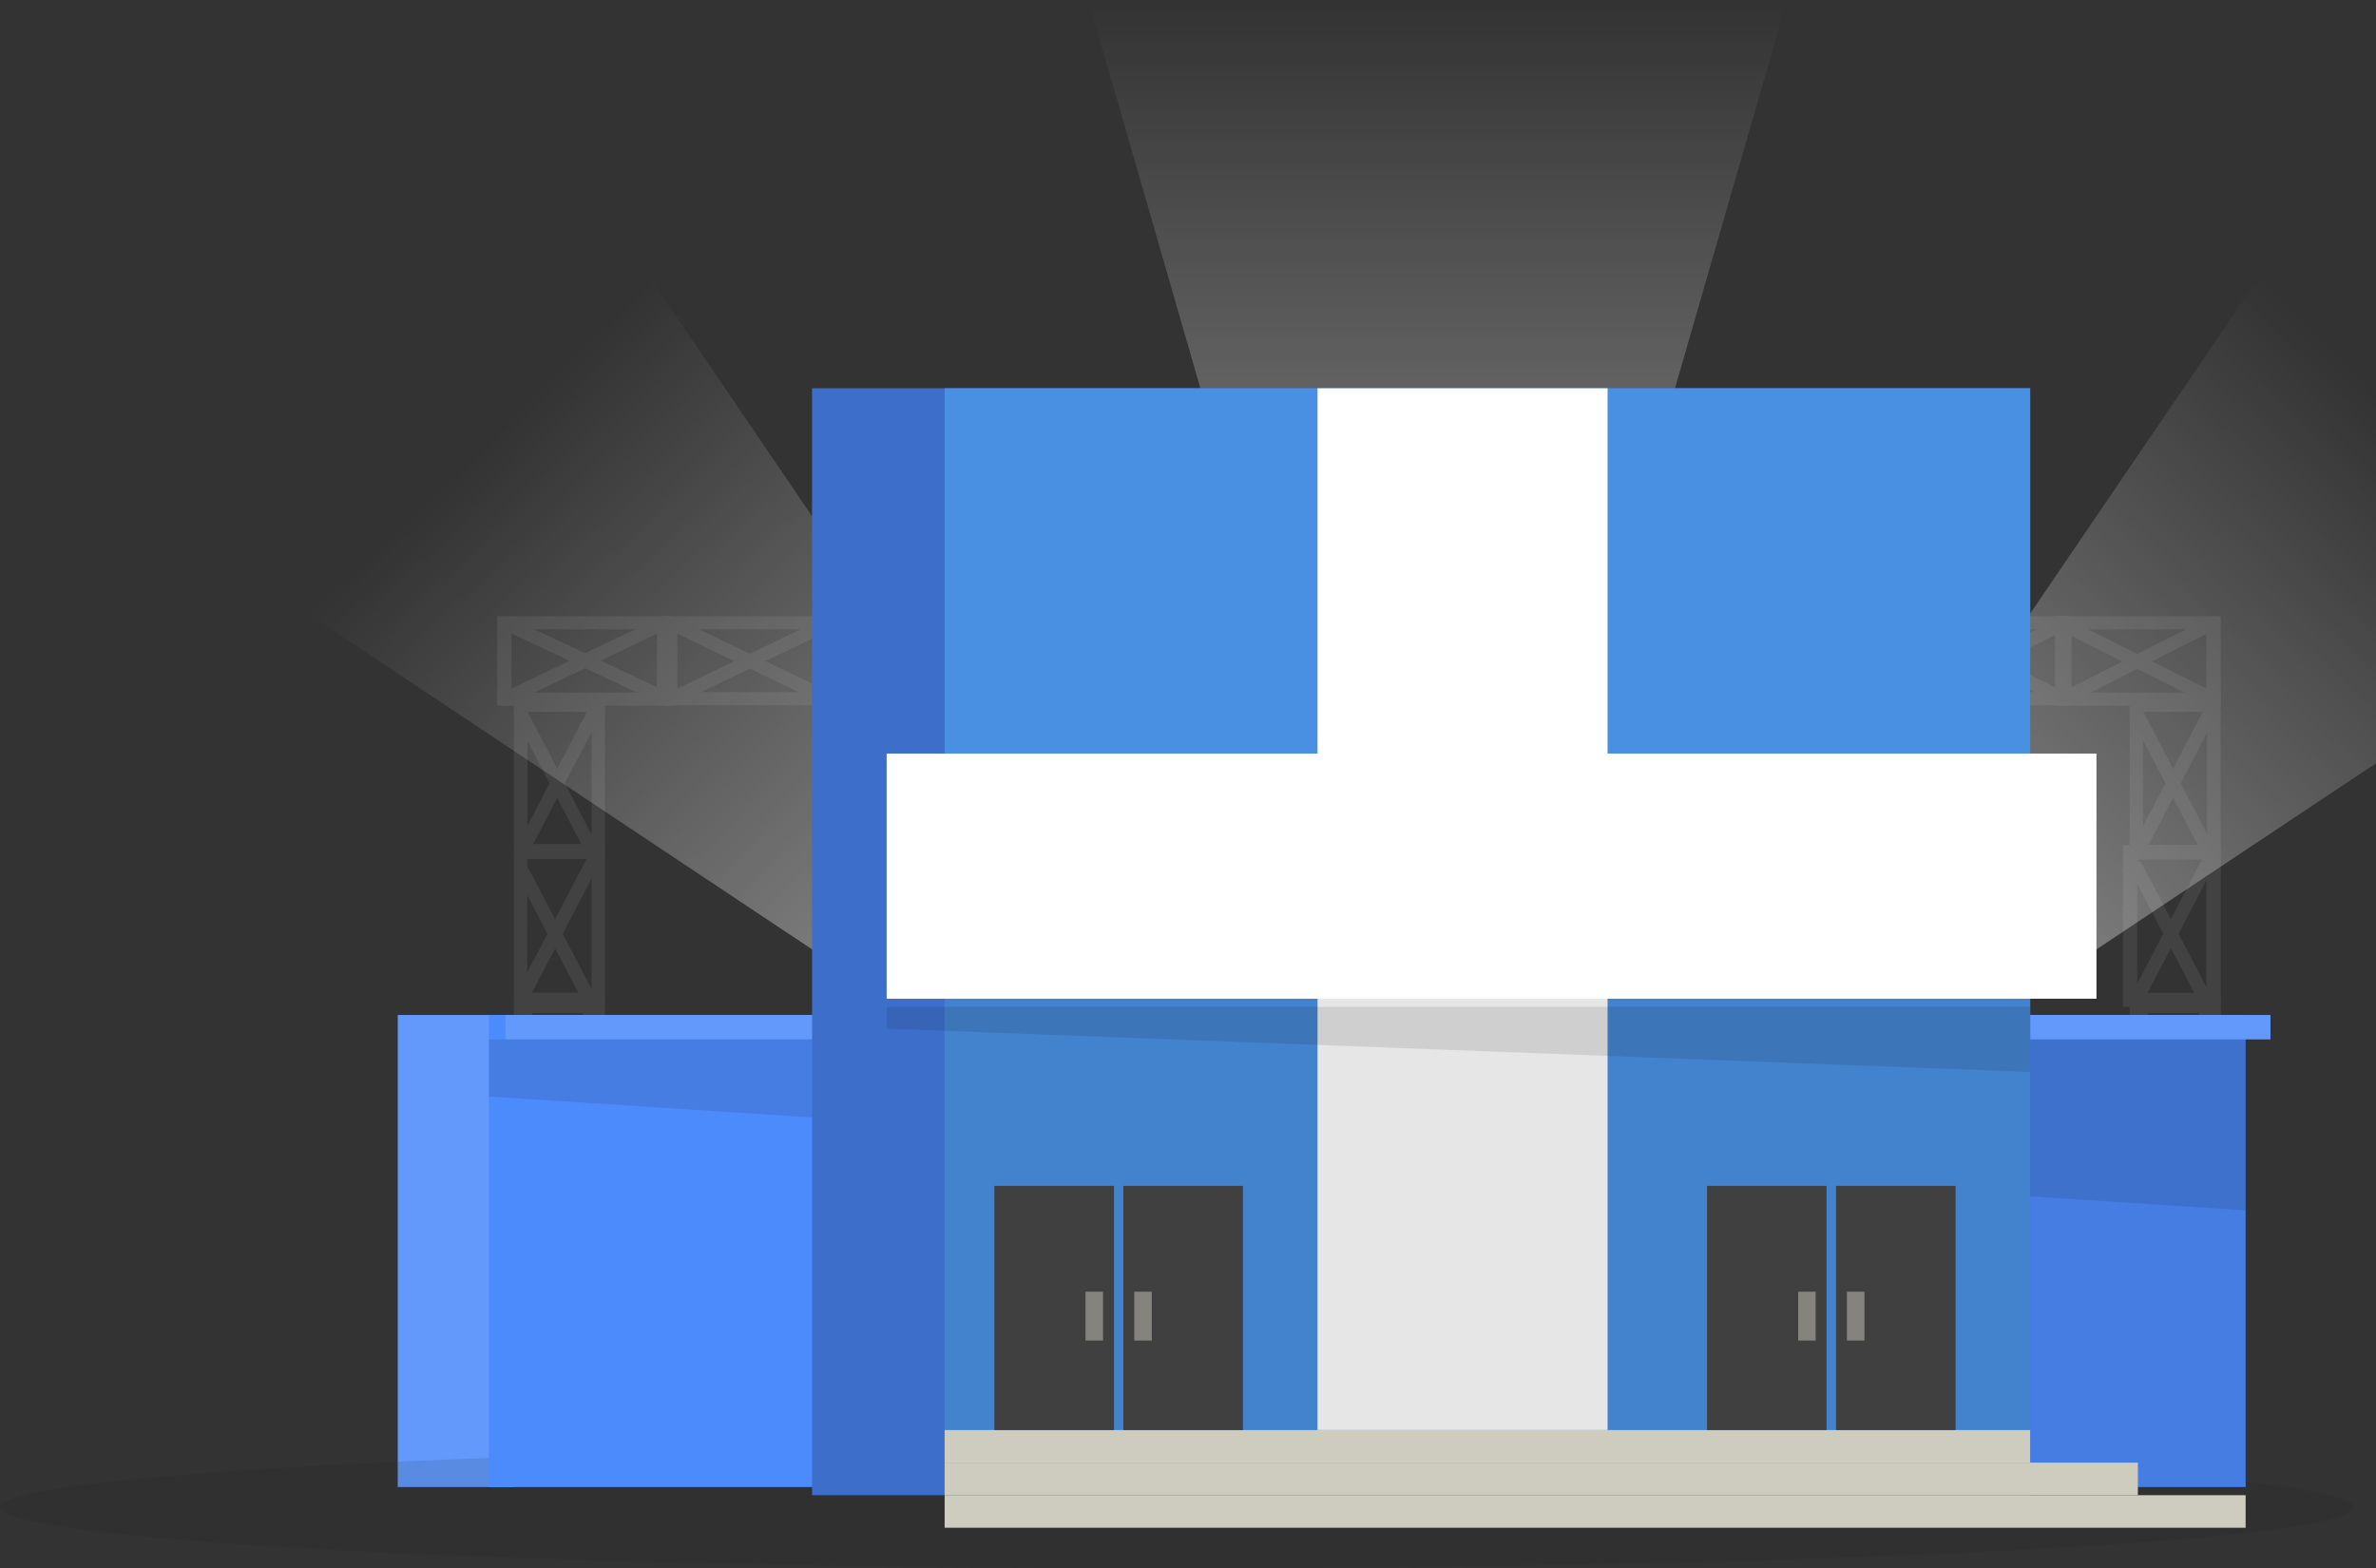 <?xml version="1.0" encoding="UTF-8"?>
<svg width="1183px" height="781px" viewBox="0 0 1183 781" version="1.1" xmlns="http://www.w3.org/2000/svg" xmlns:xlink="http://www.w3.org/1999/xlink">
    <rect x="0" y="0" width="1183" height="781" fill="#333333" stroke="none"/>
    <!-- Generator: Sketch 52.6 (67491) - http://www.bohemiancoding.com/sketch -->
    <title>Star Events Copy</title>
    <desc>Created with Sketch.</desc>
    <defs>
        <linearGradient x1="1.664%" y1="98.344%" x2="75.911%" y2="24.093%" id="linearGradient-1">
            <stop stop-color="#FFFFFF" offset="0%"></stop>
            <stop stop-color="#FFFFFF" stop-opacity="0" offset="100%"></stop>
        </linearGradient>
        <linearGradient x1="98.344%" y1="98.342%" x2="24.096%" y2="24.09%" id="linearGradient-2">
            <stop stop-color="#FFFFFF" offset="0%"></stop>
            <stop stop-color="#FFFFFF" stop-opacity="0" offset="100%"></stop>
        </linearGradient>
        <linearGradient x1="50%" y1="98.02%" x2="50%" y2="9.255%" id="linearGradient-3">
            <stop stop-color="#FFFFFF" offset="0%"></stop>
            <stop stop-color="#FFFFFF" stop-opacity="0" offset="100%"></stop>
        </linearGradient>
    </defs>
    <g id="Page-2" stroke="none" stroke-width="1" fill="none" fill-rule="evenodd">
        <g id="Desktop-HD" transform="translate(-737, -490)">
            <g id="Star-Events-Copy" transform="translate(737, 428)">
                <polygon id="Path" fill="#6299FB" transform="translate(226.917, 684.938) rotate(180) translate(-226.917, -684.938) " points="198.037 567.404 255.798 567.404 255.798 802.471 198.037 802.471"></polygon>
                <path d="M301.181,563.351 L255.798,563.351 L255.798,482.293 L301.181,482.293 L301.181,563.351 Z M262.458,556.258 L294.52,556.258 L294.52,489.487 L262.49,489.487 L262.458,556.258 Z" id="Shape" fill="#424242" fill-rule="nonzero"></path>
                <path d="M297.735,571.34 C296.511,571.382 295.374,570.672 294.811,569.515 L256.204,495.613 C255.326,493.905 255.917,491.764 257.523,490.831 C259.128,489.898 261.141,490.526 262.019,492.234 L300.626,566.17 C301.322,567.252 301.367,568.665 300.74,569.794 C300.114,570.923 298.93,571.565 297.703,571.442 L297.735,571.34 Z" id="Path" fill="#424242"></path>
                <path d="M259.276,563.336 C258.048,563.46 256.864,562.817 256.238,561.688 C255.612,560.558 255.656,559.145 256.352,558.062 L294.96,484.129 C295.837,482.42 297.85,481.792 299.456,482.726 C301.062,483.659 301.652,485.801 300.775,487.509 L262.167,561.51 C261.61,562.656 260.488,563.364 259.276,563.336 Z" id="Path" fill="#424242"></path>
                <path d="M301.181,640.356 L255.798,640.356 L255.798,559.298 L301.181,559.298 L301.181,640.356 Z M262.49,633.229 L294.52,633.229 L294.52,566.458 L262.49,566.458 L262.49,633.229 Z" id="Shape" fill="#424242" fill-rule="nonzero"></path>
                <path d="M297.735,640.273 C296.511,640.314 295.374,639.605 294.811,638.448 L256.203,564.511 C255.636,563.407 255.665,562.064 256.281,560.989 C256.897,559.914 258.005,559.269 259.189,559.299 C260.372,559.329 261.451,560.027 262.018,561.132 L300.626,635.069 C301.322,636.151 301.367,637.564 300.74,638.693 C300.114,639.822 298.93,640.465 297.703,640.341 L297.735,640.273 Z" id="Path" fill="#424242"></path>
                <path d="M259.275,636.288 C258.048,636.411 256.864,635.774 256.238,634.655 C255.612,633.535 255.656,632.135 256.352,631.062 L294.954,557.769 C295.521,556.674 296.6,555.982 297.783,555.952 C298.966,555.923 300.074,556.562 300.69,557.627 C301.306,558.693 301.335,560.024 300.768,561.119 L262.166,634.479 C261.609,635.614 260.487,636.316 259.275,636.288 Z M301.181,489.736 L255.939,489.736 L255.939,409.341 L301.181,409.341 L301.181,489.736 Z M262.579,482.701 L294.541,482.701 L294.541,416.443 L262.611,416.443 L262.579,482.701 Z" id="Shape" fill="#424242" fill-rule="nonzero"></path>
                <path d="M297.735,494.437 C296.511,494.478 295.374,493.768 294.811,492.61 L256.204,418.612 C255.326,416.903 255.917,414.761 257.523,413.827 C259.128,412.893 261.141,413.521 262.019,415.23 L300.626,489.161 C301.322,490.244 301.367,491.658 300.74,492.788 C300.114,493.918 298.93,494.561 297.703,494.437 L297.735,494.437 Z" id="Path" fill="#424242"></path>
                <path d="M259.275,490.383 C258.048,490.507 256.864,489.865 256.238,488.736 C255.612,487.606 255.656,486.194 256.352,485.112 L294.954,411.176 C295.831,409.468 297.844,408.84 299.449,409.774 C301.055,410.707 301.645,412.847 300.768,414.555 L262.166,488.558 C261.609,489.704 260.487,490.411 259.275,490.383 Z M301.181,717.361 L255.939,717.361 L255.939,631.091 L301.181,631.091 L301.181,717.361 Z M262.579,710.264 L294.541,710.264 L294.541,638.221 L262.611,638.221 L262.579,710.264 Z" id="Shape" fill="#424242" fill-rule="nonzero"></path>
                <path d="M297.738,717.349 C296.482,717.384 295.324,716.64 294.784,715.45 L256.197,637.433 C255.63,636.326 255.669,634.986 256.299,633.917 C256.929,632.848 258.055,632.214 259.252,632.252 C260.45,632.29 261.537,632.995 262.104,634.102 L300.691,712.252 C301.334,713.321 301.345,714.68 300.719,715.76 C300.093,716.84 298.938,717.455 297.738,717.349 Z" id="Path" fill="#424242"></path>
                <path d="M259.241,717.349 C258.04,717.455 256.885,716.839 256.26,715.757 C255.634,714.675 255.644,713.315 256.287,712.244 L294.874,634.105 C295.441,632.996 296.529,632.29 297.726,632.252 C298.924,632.213 300.049,632.849 300.68,633.92 C301.31,634.99 301.348,636.333 300.781,637.441 L262.194,715.58 C261.618,716.72 260.468,717.409 259.241,717.349 Z" id="Path" fill="#424242"></path>
                <path d="M301.181,798.418 L255.798,798.418 L255.798,713.308 L301.181,713.308 L301.181,798.418 Z M262.458,791.426 L294.52,791.426 L294.52,720.267 L262.49,720.267 L262.458,791.426 Z" id="Shape" fill="#424242" fill-rule="nonzero"></path>
                <path d="M297.738,798.417 C296.482,798.453 295.324,797.708 294.784,796.519 L256.197,718.489 C255.63,717.383 255.669,716.043 256.299,714.974 C256.929,713.906 258.055,713.271 259.252,713.309 C260.45,713.347 261.537,714.052 262.104,715.159 L300.691,793.155 C301.334,794.224 301.345,795.582 300.719,796.662 C300.093,797.742 298.938,798.357 297.738,798.251 L297.738,798.417 Z" id="Path" fill="#424242"></path>
                <path d="M251.306,798.406 C249.995,798.514 248.734,797.893 248.051,796.805 C247.367,795.716 247.379,794.347 248.081,793.27 L290.217,714.48 C291.175,712.756 293.395,712.109 295.176,713.036 C296.957,713.963 297.625,716.113 296.667,717.837 L254.531,796.358 C253.984,797.61 252.71,798.419 251.306,798.406 Z M569.148,420.67 L486.124,420.67 L486.124,372.865 L569.356,372.865 L569.148,420.67 Z M493.268,413.62 L561.865,413.62 L561.865,379.882 L493.268,379.882 L493.268,413.62 Z" id="Shape" fill="#424242" fill-rule="nonzero"></path>
                <path d="M491.23,413.294 C489.347,413.733 487.431,412.693 486.95,410.973 C486.47,409.252 487.608,407.502 489.491,407.063 L564.096,369.21 C565.21,368.654 566.565,368.683 567.65,369.287 C568.735,369.89 569.385,370.977 569.355,372.137 C569.325,373.298 568.62,374.355 567.505,374.912 L492.9,412.764 C492.401,413.066 491.826,413.248 491.23,413.294 Z" id="Path" fill="#424242"></path>
                <path d="M565.036,413.17 C564.428,413.172 563.829,413.033 563.297,412.765 L488.691,374.912 C487.576,374.355 486.871,373.298 486.841,372.137 C486.812,370.977 487.462,369.89 488.546,369.287 C489.631,368.683 490.986,368.654 492.101,369.21 L566.706,407.063 C567.925,407.347 568.884,408.203 569.225,409.309 C569.565,410.415 569.233,411.603 568.355,412.425 C567.477,413.247 566.186,413.578 564.967,413.294 L565.036,413.17 Z" id="Path" fill="#424242"></path>
                <path d="M495.092,413.394 L412.577,413.394 L412.577,368.812 L495.092,368.812 L495.092,413.394 Z M419.866,406.82 L488.009,406.82 L488.009,375.356 L419.866,375.356 L419.866,406.82 Z" id="Shape" fill="#424242" fill-rule="nonzero"></path>
                <path d="M416.966,413.294 C415.083,413.733 413.167,412.693 412.687,410.973 C412.206,409.252 413.344,407.502 415.227,407.063 L489.831,369.211 C491.554,368.351 493.714,368.93 494.656,370.504 C495.597,372.078 494.964,374.052 493.241,374.912 L418.637,412.764 C418.137,413.066 417.562,413.248 416.966,413.294 Z" id="Path" fill="#424242"></path>
                <path d="M492.142,413.169 C491.523,413.171 490.913,413.032 490.371,412.764 L414.461,374.918 C413.326,374.361 412.608,373.304 412.578,372.144 C412.547,370.984 413.209,369.897 414.314,369.294 C415.419,368.69 416.799,368.661 417.934,369.217 L493.913,407.064 C495.83,407.503 496.989,409.253 496.5,410.973 C496.011,412.693 494.059,413.732 492.142,413.294 L492.142,413.169 Z M647.745,413.169 L564.405,413.169 L564.405,368.812 L647.745,368.812 L647.745,413.169 Z M571.767,406.628 L640.453,406.628 L640.453,375.323 L571.801,375.323 L571.767,406.628 Z" id="Shape" fill="#424242" fill-rule="nonzero"></path>
                <path d="M569.619,413.294 C567.736,413.733 565.82,412.693 565.34,410.973 C564.86,409.252 565.997,407.502 567.88,407.063 L642.485,369.211 C644.208,368.351 646.368,368.93 647.309,370.504 C648.251,372.078 647.617,374.052 645.894,374.912 L571.358,412.889 C570.826,413.156 570.227,413.296 569.619,413.294 Z" id="Path" fill="#424242"></path>
                <path d="M639.237,413.169 C638.625,413.171 638.023,413.032 637.487,412.764 L562.44,374.918 C560.706,374.058 560.069,372.084 561.016,370.51 C561.964,368.936 564.138,368.357 565.872,369.217 L640.953,407.064 C642.848,407.503 643.992,409.253 643.509,410.973 C643.026,412.693 641.098,413.732 639.202,413.294 L639.237,413.169 Z M417.632,413.169 L330.061,413.169 L330.061,368.812 L417.632,368.812 L417.632,413.169 Z M337.267,406.628 L410.461,406.628 L410.461,375.323 L337.267,375.323 L337.267,406.628 Z" id="Shape" fill="#424242" fill-rule="nonzero"></path>
                <path d="M334.328,413.305 C332.47,413.718 330.603,412.658 330.158,410.936 C329.712,409.215 330.856,407.485 332.713,407.072 L411.47,369.205 C412.588,368.648 413.941,368.686 415.019,369.305 C416.098,369.923 416.739,371.028 416.701,372.203 C416.662,373.378 415.95,374.445 414.833,375.002 L335.942,412.931 C335.446,413.179 334.891,413.308 334.328,413.305 Z" id="Path" fill="#424242"></path>
                <path d="M412.302,413.243 C411.738,413.245 411.183,413.117 410.688,412.869 L331.931,375.002 C330.204,374.142 329.557,372.146 330.485,370.546 C331.414,368.945 333.567,368.345 335.294,369.205 L414.05,407.072 C415.908,407.485 417.052,409.215 416.606,410.936 C416.16,412.658 414.294,413.718 412.436,413.305 L412.302,413.243 Z" id="Path" fill="#424242"></path>
                <path d="M334.187,413.394 L247.546,413.394 L247.546,368.812 L334.187,368.812 L334.187,413.394 Z M254.676,406.82 L327.058,406.82 L327.058,375.356 L254.676,375.356 L254.676,406.82 Z" id="Shape" fill="#424242" fill-rule="nonzero"></path>
                <path d="M251.812,413.305 C249.955,413.718 248.088,412.658 247.642,410.936 C247.197,409.215 248.341,407.485 250.198,407.072 L328.954,369.205 C330.682,368.345 332.834,368.945 333.763,370.546 C334.692,372.146 334.044,374.142 332.317,375.002 L253.426,412.931 C252.931,413.179 252.375,413.308 251.812,413.305 Z" id="Path" fill="#424242"></path>
                <path d="M331.647,413.243 C331.071,413.246 330.504,413.117 329.997,412.869 L249.458,375.002 C247.692,374.142 247.03,372.146 247.98,370.546 C248.929,368.945 251.131,368.345 252.897,369.205 L333.298,407.072 C334.527,407.34 335.505,408.181 335.864,409.279 C336.223,410.376 335.908,411.564 335.038,412.395 C334.169,413.226 332.876,413.573 331.647,413.306 L331.647,413.243 Z M953.052,413.243 L870.519,413.243 L870.519,368.863 L953.052,368.863 L953.052,413.243 Z M877.81,406.698 L945.831,406.698 L945.831,375.376 L877.844,375.376 L877.81,406.698 Z" id="Shape" fill="#424242" fill-rule="nonzero"></path>
                <path d="M874.926,413.294 C873.043,413.733 871.127,412.693 870.647,410.973 C870.167,409.252 871.304,407.502 873.187,407.063 L947.791,369.211 C949.514,368.351 951.674,368.93 952.616,370.504 C953.558,372.078 952.924,374.052 951.201,374.912 L876.665,412.889 C876.132,413.156 875.534,413.296 874.926,413.294 Z" id="Path" fill="#424242"></path>
                <path d="M948.63,413.17 C948.022,413.172 947.423,413.033 946.891,412.765 L872.388,374.912 C870.665,374.052 870.031,372.078 870.973,370.504 C871.914,368.93 874.075,368.351 875.798,369.211 L950.403,407.064 C951.621,407.347 952.581,408.203 952.921,409.309 C953.261,410.415 952.93,411.603 952.051,412.425 C951.173,413.247 949.882,413.578 948.664,413.294 L948.63,413.17 Z" id="Path" fill="#424242"></path>
                <path d="M878.788,413.394 L796.273,413.394 L796.273,368.812 L878.788,368.812 L878.788,413.394 Z M803.562,406.82 L871.568,406.82 L871.568,375.356 L803.562,375.356 L803.562,406.82 Z" id="Shape" fill="#424242" fill-rule="nonzero"></path>
                <path d="M800.659,413.293 C798.777,413.733 796.863,412.691 796.383,410.966 C795.903,409.241 797.039,407.485 798.921,407.045 L873.532,369.211 C874.646,368.653 876,368.683 877.084,369.288 C878.168,369.893 878.817,370.983 878.787,372.147 C878.758,373.31 878.053,374.371 876.939,374.929 L802.396,412.887 C801.864,413.156 801.266,413.296 800.659,413.293 Z" id="Path" fill="#424242"></path>
                <path d="M875.896,413.169 C875.277,413.171 874.667,413.032 874.125,412.764 L798.157,374.918 C797.022,374.361 796.304,373.304 796.274,372.144 C796.244,370.984 796.905,369.897 798.01,369.294 C799.115,368.69 800.494,368.661 801.629,369.217 L877.666,407.064 C879.584,407.503 880.742,409.253 880.253,410.973 C879.764,412.693 877.813,413.732 875.896,413.294 L875.896,413.169 Z M1031.442,413.169 L948.113,413.169 L948.113,368.812 L1031.442,368.812 L1031.442,413.169 Z M955.474,406.628 L1024.15,406.628 L1024.15,375.323 L955.474,375.323 L955.474,406.628 Z" id="Shape" fill="#424242" fill-rule="nonzero"></path>
                <path d="M953.316,413.294 C951.432,413.733 949.517,412.693 949.036,410.973 C948.556,409.252 949.693,407.502 951.577,407.063 L1026.181,369.211 C1027.904,368.351 1030.064,368.93 1031.006,370.504 C1031.947,372.078 1031.314,374.052 1029.591,374.912 L954.986,412.764 C954.487,413.066 953.912,413.248 953.316,413.294 Z" id="Path" fill="#424242"></path>
                <path d="M1027.121,413.169 C1026.513,413.171 1025.914,413.032 1025.382,412.764 L950.777,374.912 C949.662,374.355 948.957,373.298 948.927,372.137 C948.898,370.977 949.547,369.89 950.632,369.287 C951.717,368.683 953.072,368.654 954.187,369.21 L1028.792,407.063 C1030.675,407.502 1031.812,409.252 1031.332,410.973 C1030.852,412.693 1028.936,413.733 1027.053,413.294 L1027.121,413.169 Z" id="Path" fill="#424242"></path>
                <path d="M1105.706,413.394 L1023.19,413.394 L1023.19,368.812 L1105.706,368.812 L1105.706,413.394 Z M1030.479,406.82 L1098.485,406.82 L1098.485,375.356 L1030.513,375.356 L1030.479,406.82 Z" id="Shape" fill="#424242" fill-rule="nonzero"></path>
                <path d="M1027.579,413.294 C1025.696,413.733 1023.78,412.693 1023.3,410.973 C1022.82,409.252 1023.957,407.502 1025.84,407.063 L1100.445,369.211 C1102.168,368.351 1104.328,368.93 1105.269,370.504 C1106.211,372.078 1105.577,374.052 1103.854,374.912 L1029.25,412.764 C1028.75,413.066 1028.176,413.248 1027.579,413.294 Z" id="Path" fill="#424242"></path>
                <path d="M1101.286,413.17 C1100.669,413.172 1100.061,413.033 1099.521,412.765 L1023.829,374.918 C1022.08,374.058 1021.437,372.084 1022.392,370.51 C1023.348,368.936 1025.541,368.357 1027.29,369.217 L1103.016,407.065 C1104.253,407.348 1105.227,408.204 1105.572,409.31 C1105.917,410.416 1105.581,411.603 1104.69,412.425 C1103.798,413.247 1102.488,413.578 1101.251,413.294 L1101.286,413.17 Z M802.082,413.17 L713.758,413.17 L713.758,368.812 L802.082,368.812 L802.082,413.17 Z M721.026,406.628 L794.849,406.628 L794.849,375.323 L721.026,375.323 L721.026,406.628 Z" id="Shape" fill="#424242" fill-rule="nonzero"></path>
                <path d="M718.024,413.305 C716.167,413.718 714.3,412.658 713.854,410.936 C713.408,409.215 714.552,407.485 716.41,407.072 L795.166,369.205 C796.893,368.345 799.046,368.945 799.975,370.546 C800.903,372.146 800.256,374.142 798.529,375.002 L719.772,412.869 C719.244,413.16 718.639,413.31 718.024,413.305 Z" id="Path" fill="#424242"></path>
                <path d="M795.998,413.243 C795.435,413.245 794.88,413.117 794.384,412.869 L715.628,375.002 C713.9,374.142 713.253,372.146 714.182,370.546 C715.11,368.945 717.263,368.345 718.99,369.205 L797.747,407.072 C799.604,407.485 800.748,409.215 800.302,410.936 C799.857,412.658 797.99,413.718 796.133,413.305 L795.998,413.243 Z" id="Path" fill="#424242"></path>
                <path d="M726.135,413.394 L639.494,413.394 L639.494,368.812 L726.135,368.812 L726.135,413.394 Z M646.623,406.82 L719.039,406.82 L719.039,375.356 L646.589,375.356 L646.623,406.82 Z" id="Shape" fill="#424242" fill-rule="nonzero"></path>
                <path d="M643.76,413.305 C641.903,413.718 640.036,412.658 639.59,410.936 C639.144,409.215 640.289,407.485 642.146,407.072 L720.902,369.205 C722.629,368.345 724.782,368.945 725.711,370.546 C726.64,372.146 725.992,374.142 724.265,375.002 L645.509,412.869 C644.98,413.16 644.375,413.31 643.76,413.305 Z" id="Path" fill="#424242"></path>
                <path d="M723.068,416.623 C722.495,416.626 721.931,416.488 721.427,416.221 L641.394,375.473 C640.258,374.874 639.535,373.726 639.496,372.461 C639.456,371.196 640.108,370.007 641.204,369.342 C642.301,368.677 643.675,368.636 644.811,369.235 L724.845,409.983 C726.732,410.428 727.895,412.289 727.442,414.142 C726.989,415.994 725.092,417.135 723.204,416.691 L723.068,416.623 Z M1105.706,563.351 L1057.043,563.351 L1057.043,482.86 L1105.706,482.86 L1105.706,563.351 Z M1064.151,556.342 L1098.495,556.342 L1098.495,490.004 L1064.151,490.004 L1064.151,556.342 Z" id="Shape" fill="#424242" fill-rule="nonzero"></path>
                <path d="M1102.348,571.408 C1101.121,571.449 1099.982,570.739 1099.418,569.582 L1060.729,495.615 C1059.85,493.907 1060.442,491.765 1062.051,490.831 C1063.66,489.898 1065.677,490.526 1066.557,492.234 L1105.15,566.168 C1105.847,567.25 1105.892,568.664 1105.264,569.793 C1104.637,570.923 1103.45,571.566 1102.22,571.442 L1102.348,571.408 Z" id="Path" fill="#424242"></path>
                <path d="M1063.807,563.336 C1062.578,563.46 1061.391,562.817 1060.764,561.688 C1060.136,560.558 1060.181,559.145 1060.878,558.062 L1099.472,484.128 C1100.04,483.023 1101.121,482.324 1102.307,482.294 C1103.493,482.265 1104.604,482.909 1105.221,483.985 C1105.838,485.06 1105.868,486.403 1105.299,487.509 L1066.61,561.476 C1066.075,562.603 1064.995,563.319 1063.807,563.336 Z" id="Path" fill="#424242"></path>
                <path d="M1105.706,640.356 L1060.322,640.356 L1060.322,559.298 L1105.706,559.298 L1105.706,640.356 Z M1066.951,633.229 L1098.981,633.229 L1098.981,566.458 L1066.951,566.458 L1066.951,633.229 Z" id="Shape" fill="#424242" fill-rule="nonzero"></path>
                <path d="M1102.348,640.341 C1101.121,640.382 1099.982,639.672 1099.418,638.514 L1060.729,564.516 C1060.16,563.41 1060.19,562.066 1060.807,560.99 C1061.424,559.914 1062.534,559.269 1063.72,559.299 C1064.906,559.329 1065.987,560.028 1066.556,561.134 L1105.15,635.065 C1105.847,636.148 1105.892,637.561 1105.264,638.692 C1104.636,639.822 1103.45,640.465 1102.22,640.341 L1102.348,640.341 Z" id="Path" fill="#424242"></path>
                <path d="M1063.8,636.288 C1062.573,636.411 1061.389,635.774 1060.763,634.655 C1060.136,633.535 1060.181,632.135 1060.877,631.062 L1099.484,557.769 C1100.362,556.077 1102.375,555.454 1103.98,556.379 C1105.586,557.304 1106.177,559.426 1105.299,561.119 L1066.692,634.412 C1066.152,635.573 1065.027,636.303 1063.8,636.288 Z M1105.617,489.736 L1060.368,489.736 L1060.368,409.341 L1105.617,409.341 L1105.617,489.736 Z M1066.978,482.701 L1098.912,482.701 L1098.912,416.443 L1066.978,416.443 L1066.978,482.701 Z" id="Shape" fill="#424242" fill-rule="nonzero"></path>
                <path d="M1102.348,494.437 C1101.121,494.478 1099.982,493.768 1099.418,492.61 L1060.729,418.612 C1059.85,416.903 1060.442,414.761 1062.051,413.827 C1063.66,412.893 1065.677,413.521 1066.557,415.23 L1105.15,489.161 C1105.847,490.244 1105.892,491.658 1105.264,492.788 C1104.637,493.918 1103.45,494.561 1102.22,494.437 L1102.348,494.437 Z" id="Path" fill="#424242"></path>
                <path d="M1063.8,490.383 C1062.573,490.507 1061.389,489.864 1060.763,488.735 C1060.136,487.606 1060.181,486.193 1060.877,485.111 L1099.485,411.175 C1100.052,410.071 1101.131,409.372 1102.314,409.342 C1103.498,409.313 1104.606,409.957 1105.222,411.032 C1105.838,412.107 1105.867,413.45 1105.3,414.554 L1066.692,488.49 C1066.152,489.662 1065.027,490.398 1063.8,490.383 Z M1105.618,717.361 L1060.368,717.361 L1060.368,631.091 L1105.618,631.091 L1105.618,717.361 Z M1066.978,710.298 L1098.913,710.298 L1098.913,638.221 L1066.978,638.221 L1066.978,710.298 Z" id="Shape" fill="#424242" fill-rule="nonzero"></path>
                <path d="M1102.419,717.349 C1101.162,717.384 1100.003,716.64 1099.463,715.45 L1060.723,637.434 C1059.845,635.723 1060.457,633.59 1062.089,632.67 C1063.722,631.75 1065.756,632.391 1066.634,634.102 L1105.215,712.252 C1105.859,713.321 1105.87,714.68 1105.243,715.76 C1104.617,716.84 1103.461,717.455 1102.26,717.349 L1102.419,717.349 Z" id="Path" fill="#424242"></path>
                <path d="M1064.005,717.317 C1062.767,717.529 1061.526,716.953 1060.839,715.85 C1060.153,714.746 1060.149,713.322 1060.831,712.215 L1099.401,634.105 C1100.277,632.392 1102.31,631.75 1103.94,632.671 C1105.571,633.592 1106.182,635.727 1105.305,637.44 L1066.862,715.55 C1066.302,716.656 1065.198,717.339 1064.005,717.317 Z" id="Path" fill="#424242"></path>
                <path d="M1105.706,798.418 L1060.322,798.418 L1060.322,713.308 L1105.706,713.308 L1105.706,798.418 Z M1066.951,791.292 L1098.981,791.292 L1098.981,720.267 L1066.951,720.267 L1066.951,791.292 Z" id="Shape" fill="#424242" fill-rule="nonzero"></path>
                <path d="M1102.419,798.417 C1101.162,798.453 1100.003,797.708 1099.463,796.519 L1060.722,718.489 C1060.154,717.383 1060.193,716.043 1060.824,714.974 C1061.454,713.906 1062.581,713.271 1063.779,713.309 C1064.978,713.347 1066.066,714.052 1066.633,715.159 L1105.215,793.188 C1105.859,794.257 1105.87,795.615 1105.243,796.695 C1104.617,797.775 1103.461,798.39 1102.26,798.284 L1102.419,798.417 Z" id="Path" fill="#424242"></path>
                <path d="M1063.773,798.406 C1062.569,798.513 1061.412,797.898 1060.785,796.818 C1060.158,795.738 1060.169,794.38 1060.813,793.312 L1099.385,715.159 C1099.954,714.052 1101.043,713.347 1102.243,713.309 C1103.443,713.271 1104.572,713.906 1105.203,714.974 C1105.835,716.043 1105.873,717.382 1105.305,718.489 L1066.637,796.375 C1066.148,797.584 1065.027,798.379 1063.773,798.406 Z" id="Path" fill="#424242"></path>
                <polygon id="Path" fill="url(#linearGradient-1)" opacity="0.7" points="775.644 713.308 1158.821 149.957 1345 334.183"></polygon>
                <polygon id="Path" fill="url(#linearGradient-2)" opacity="0.7" points="672.5 713.308 103.144 334.183 289.323 149.957 672.5 713.308"></polygon>
                <polygon id="Path" fill="url(#linearGradient-3)" opacity="0.7" points="715.821 664.673 523.972 0 907.669 0"></polygon>
                <ellipse id="Oval" fill="#231F20" opacity="0.11" style="mix-blend-mode: multiply;" cx="585.859" cy="812.603" rx="585.859" ry="30.397"></ellipse>
                <polygon id="Path" fill="#4C8BFB" points="243.42 567.404 1118.083 567.404 1118.083 802.471 243.42 802.471"></polygon>
                <polygon id="Path" fill="#000000" opacity="0.1" points="581.733 567.404 1118.083 567.404 1118.083 802.471 581.733 802.471"></polygon>
                <polygon id="Path" fill="#6299FB" points="251.672 567.404 1130.46 567.404 1130.46 579.562 251.672 579.562"></polygon>
                <polygon id="Path" fill="#000000" opacity="0.1" points="243.42 579.562 1118.083 579.562 1118.083 664.673 243.42 607.998"></polygon>
                <polygon id="Path" fill="#3D6FCA" points="404.325 255.332 1010.813 255.332 1010.813 806.524 404.325 806.524"></polygon>
                <polygon id="Path" fill="#4A90E2" points="470.337 255.332 1010.813 255.332 1010.813 806.524 470.337 806.524"></polygon>
                <polygon id="Path" fill="#FFFFFF" points="655.997 255.332 800.399 255.332 800.399 774.101 655.997 774.101"></polygon>
                <polygon id="Path" fill="#000000" opacity="0.1" points="470.337 559.298 1010.813 559.298 1010.813 810.577 470.337 810.577"></polygon>
                <polygon id="Path" fill="#CECCBF" points="470.337 774.101 1010.813 774.101 1010.813 790.312 470.337 790.312"></polygon>
                <path d="M559.315,652.514 L618.865,652.514 L618.865,774.101 L559.315,774.101 L559.315,652.514 Z M495.092,652.514 L554.643,652.514 L554.643,774.101 L495.092,774.101 L495.092,652.514 Z" id="Shape" fill="#404040" fill-rule="nonzero"></path>
                <path d="M540.475,705.202 L549.2,705.202 L549.2,729.519 L540.475,729.519 L540.475,705.202 Z M564.757,705.202 L573.482,705.202 L573.482,729.519 L564.757,729.519 L564.757,705.202 Z" id="Shape" fill="#85837D" fill-rule="nonzero"></path>
                <path d="M914.147,652.514 L973.681,652.514 L973.681,774.101 L914.147,774.101 L914.147,652.514 Z M849.908,652.514 L909.442,652.514 L909.442,774.101 L849.908,774.101 L849.908,652.514 Z" id="Shape" fill="#404040" fill-rule="nonzero"></path>
                <path d="M895.291,705.202 L904.007,705.202 L904.007,729.519 L895.291,729.519 L895.291,705.202 Z M919.581,705.202 L928.298,705.202 L928.298,729.519 L919.581,729.519 L919.581,705.202 Z" id="Shape" fill="#85837D" fill-rule="nonzero"></path>
                <polygon id="Path" fill="#000000" opacity="0.1" points="441.457 563.351 1010.813 563.351 1010.813 595.774 441.457 574.18"></polygon>
                <polygon id="Path" fill="#FFFFFF" transform="translate(742.638, 498.269) rotate(90) translate(-742.638, -498.269) " points="681.609 197.088 803.667 197.088 803.667 799.45 681.609 799.45"></polygon>
                <polygon id="Path" fill="#CECCBF" points="470.337 790.312 1064.448 790.312 1064.448 806.524 470.337 806.524"></polygon>
                <polygon id="Path" fill="#CECCBF" points="470.337 806.524 1118.083 806.524 1118.083 822.736 470.337 822.736"></polygon>
            </g>
        </g>
    </g>
</svg>